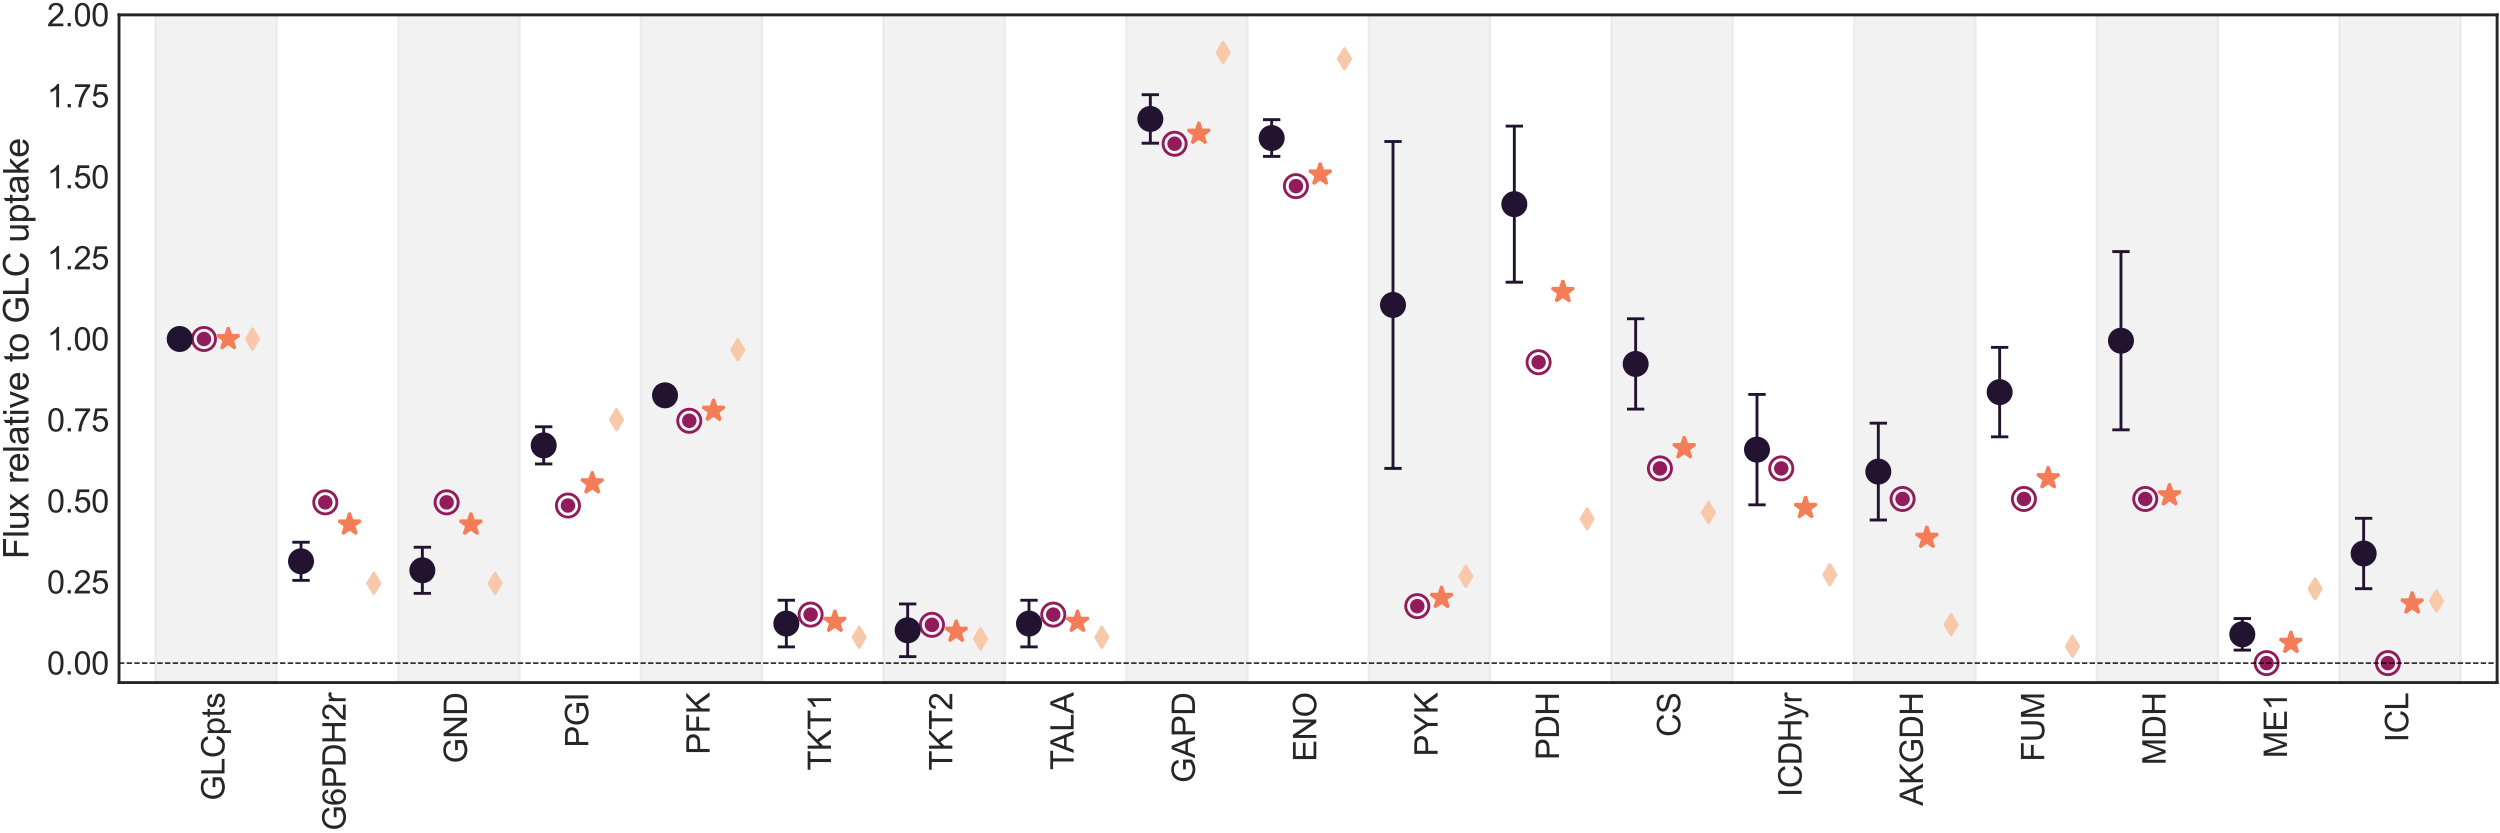 <?xml version="1.0" encoding="utf-8" standalone="no"?>
<!DOCTYPE svg PUBLIC "-//W3C//DTD SVG 1.1//EN"
  "http://www.w3.org/Graphics/SVG/1.1/DTD/svg11.dtd">
<svg xmlns:xlink="http://www.w3.org/1999/xlink" width="864pt" height="288pt" viewBox="0 0 864 288" xmlns="http://www.w3.org/2000/svg" version="1.1">
 <defs>
  <style type="text/css">*{stroke-linejoin: round; stroke-linecap: butt}</style>
 </defs>
 <g id="figure_1">
  <g id="patch_1">
   <path d="M 0 288 
L 864 288 
L 864 0 
L 0 0 
z
" style="fill: #ffffff"/>
  </g>
  <g id="axes_1">
   <g id="patch_2">
    <path d="M 41.136 235.89 
L 863 235.89 
L 863 5.14 
L 41.136 5.14 
z
" style="fill: #ffffff"/>
   </g>
   <g id="patch_3">
    <path d="M 53.716 235.89 
L 95.648 235.89 
L 95.648 5.14 
L 53.716 5.14 
z
" clip-path="url(#p44338232f9)" style="fill: #d3d3d3; opacity: 0.3; stroke: #d3d3d3; stroke-linejoin: miter"/>
   </g>
   <g id="patch_4">
    <path d="M 137.579 235.89 
L 179.511 235.89 
L 179.511 5.14 
L 137.579 5.14 
z
" clip-path="url(#p44338232f9)" style="fill: #d3d3d3; opacity: 0.3; stroke: #d3d3d3; stroke-linejoin: miter"/>
   </g>
   <g id="patch_5">
    <path d="M 221.443 235.89 
L 263.375 235.89 
L 263.375 5.14 
L 221.443 5.14 
z
" clip-path="url(#p44338232f9)" style="fill: #d3d3d3; opacity: 0.3; stroke: #d3d3d3; stroke-linejoin: miter"/>
   </g>
   <g id="patch_6">
    <path d="M 305.307 235.89 
L 347.239 235.89 
L 347.239 5.14 
L 305.307 5.14 
z
" clip-path="url(#p44338232f9)" style="fill: #d3d3d3; opacity: 0.3; stroke: #d3d3d3; stroke-linejoin: miter"/>
   </g>
   <g id="patch_7">
    <path d="M 389.17 235.89 
L 431.102 235.89 
L 431.102 5.14 
L 389.17 5.14 
z
" clip-path="url(#p44338232f9)" style="fill: #d3d3d3; opacity: 0.3; stroke: #d3d3d3; stroke-linejoin: miter"/>
   </g>
   <g id="patch_8">
    <path d="M 473.034 235.89 
L 514.966 235.89 
L 514.966 5.14 
L 473.034 5.14 
z
" clip-path="url(#p44338232f9)" style="fill: #d3d3d3; opacity: 0.3; stroke: #d3d3d3; stroke-linejoin: miter"/>
   </g>
   <g id="patch_9">
    <path d="M 556.898 235.89 
L 598.83 235.89 
L 598.83 5.14 
L 556.898 5.14 
z
" clip-path="url(#p44338232f9)" style="fill: #d3d3d3; opacity: 0.3; stroke: #d3d3d3; stroke-linejoin: miter"/>
   </g>
   <g id="patch_10">
    <path d="M 640.761 235.89 
L 682.693 235.89 
L 682.693 5.14 
L 640.761 5.14 
z
" clip-path="url(#p44338232f9)" style="fill: #d3d3d3; opacity: 0.3; stroke: #d3d3d3; stroke-linejoin: miter"/>
   </g>
   <g id="patch_11">
    <path d="M 724.625 235.89 
L 766.557 235.89 
L 766.557 5.14 
L 724.625 5.14 
z
" clip-path="url(#p44338232f9)" style="fill: #d3d3d3; opacity: 0.3; stroke: #d3d3d3; stroke-linejoin: miter"/>
   </g>
   <g id="patch_12">
    <path d="M 808.489 235.89 
L 850.42 235.89 
L 850.42 5.14 
L 808.489 5.14 
z
" clip-path="url(#p44338232f9)" style="fill: #d3d3d3; opacity: 0.3; stroke: #d3d3d3; stroke-linejoin: miter"/>
   </g>
   <g id="matplotlib.axis_1">
    <g id="xtick_1">
     <g id="text_1">
      <!-- GLCpts -->
      <g style="fill: #262626" transform="translate(77.592 276.68) rotate(-90) scale(0.11 -0.11)">
       <defs>
        <path id="ArialMT-47" d="M 2638 1797 
L 2638 2334 
L 4578 2338 
L 4578 638 
Q 4131 281 3656 101 
Q 3181 -78 2681 -78 
Q 2006 -78 1454 211 
Q 903 500 622 1047 
Q 341 1594 341 2269 
Q 341 2938 620 3517 
Q 900 4097 1425 4378 
Q 1950 4659 2634 4659 
Q 3131 4659 3532 4498 
Q 3934 4338 4162 4050 
Q 4391 3763 4509 3300 
L 3963 3150 
Q 3859 3500 3706 3700 
Q 3553 3900 3268 4020 
Q 2984 4141 2638 4141 
Q 2222 4141 1919 4014 
Q 1616 3888 1430 3681 
Q 1244 3475 1141 3228 
Q 966 2803 966 2306 
Q 966 1694 1177 1281 
Q 1388 869 1791 669 
Q 2194 469 2647 469 
Q 3041 469 3416 620 
Q 3791 772 3984 944 
L 3984 1797 
L 2638 1797 
z
" transform="scale(0.016)"/>
        <path id="ArialMT-4c" d="M 469 0 
L 469 4581 
L 1075 4581 
L 1075 541 
L 3331 541 
L 3331 0 
L 469 0 
z
" transform="scale(0.016)"/>
        <path id="ArialMT-43" d="M 3763 1606 
L 4369 1453 
Q 4178 706 3683 314 
Q 3188 -78 2472 -78 
Q 1731 -78 1267 223 
Q 803 525 561 1097 
Q 319 1669 319 2325 
Q 319 3041 592 3573 
Q 866 4106 1370 4382 
Q 1875 4659 2481 4659 
Q 3169 4659 3637 4309 
Q 4106 3959 4291 3325 
L 3694 3184 
Q 3534 3684 3231 3912 
Q 2928 4141 2469 4141 
Q 1941 4141 1586 3887 
Q 1231 3634 1087 3207 
Q 944 2781 944 2328 
Q 944 1744 1114 1308 
Q 1284 872 1643 656 
Q 2003 441 2422 441 
Q 2931 441 3284 734 
Q 3638 1028 3763 1606 
z
" transform="scale(0.016)"/>
        <path id="ArialMT-70" d="M 422 -1272 
L 422 3319 
L 934 3319 
L 934 2888 
Q 1116 3141 1344 3267 
Q 1572 3394 1897 3394 
Q 2322 3394 2647 3175 
Q 2972 2956 3137 2557 
Q 3303 2159 3303 1684 
Q 3303 1175 3120 767 
Q 2938 359 2589 142 
Q 2241 -75 1856 -75 
Q 1575 -75 1351 44 
Q 1128 163 984 344 
L 984 -1272 
L 422 -1272 
z
M 931 1641 
Q 931 1000 1190 694 
Q 1450 388 1819 388 
Q 2194 388 2461 705 
Q 2728 1022 2728 1688 
Q 2728 2322 2467 2637 
Q 2206 2953 1844 2953 
Q 1484 2953 1207 2617 
Q 931 2281 931 1641 
z
" transform="scale(0.016)"/>
        <path id="ArialMT-74" d="M 1650 503 
L 1731 6 
Q 1494 -44 1306 -44 
Q 1000 -44 831 53 
Q 663 150 594 308 
Q 525 466 525 972 
L 525 2881 
L 113 2881 
L 113 3319 
L 525 3319 
L 525 4141 
L 1084 4478 
L 1084 3319 
L 1650 3319 
L 1650 2881 
L 1084 2881 
L 1084 941 
Q 1084 700 1114 631 
Q 1144 563 1211 522 
Q 1278 481 1403 481 
Q 1497 481 1650 503 
z
" transform="scale(0.016)"/>
        <path id="ArialMT-73" d="M 197 991 
L 753 1078 
Q 800 744 1014 566 
Q 1228 388 1613 388 
Q 2000 388 2187 545 
Q 2375 703 2375 916 
Q 2375 1106 2209 1216 
Q 2094 1291 1634 1406 
Q 1016 1563 777 1677 
Q 538 1791 414 1992 
Q 291 2194 291 2438 
Q 291 2659 392 2848 
Q 494 3038 669 3163 
Q 800 3259 1026 3326 
Q 1253 3394 1513 3394 
Q 1903 3394 2198 3281 
Q 2494 3169 2634 2976 
Q 2775 2784 2828 2463 
L 2278 2388 
Q 2241 2644 2061 2787 
Q 1881 2931 1553 2931 
Q 1166 2931 1000 2803 
Q 834 2675 834 2503 
Q 834 2394 903 2306 
Q 972 2216 1119 2156 
Q 1203 2125 1616 2013 
Q 2213 1853 2448 1751 
Q 2684 1650 2818 1456 
Q 2953 1263 2953 975 
Q 2953 694 2789 445 
Q 2625 197 2315 61 
Q 2006 -75 1616 -75 
Q 969 -75 630 194 
Q 291 463 197 991 
z
" transform="scale(0.016)"/>
       </defs>
       <use xlink:href="#ArialMT-47"/>
       <use xlink:href="#ArialMT-4c" transform="translate(77.783 0)"/>
       <use xlink:href="#ArialMT-43" transform="translate(133.398 0)"/>
       <use xlink:href="#ArialMT-70" transform="translate(205.615 0)"/>
       <use xlink:href="#ArialMT-74" transform="translate(261.23 0)"/>
       <use xlink:href="#ArialMT-73" transform="translate(289.014 0)"/>
      </g>
     </g>
    </g>
    <g id="xtick_2">
     <g id="text_2">
      <!-- G6PDH2r -->
      <g style="fill: #262626" transform="translate(119.457 287.068) rotate(-90) scale(0.11 -0.11)">
       <defs>
        <path id="ArialMT-36" d="M 3184 3459 
L 2625 3416 
Q 2550 3747 2413 3897 
Q 2184 4138 1850 4138 
Q 1581 4138 1378 3988 
Q 1113 3794 959 3422 
Q 806 3050 800 2363 
Q 1003 2672 1297 2822 
Q 1591 2972 1913 2972 
Q 2475 2972 2870 2558 
Q 3266 2144 3266 1488 
Q 3266 1056 3080 686 
Q 2894 316 2569 119 
Q 2244 -78 1831 -78 
Q 1128 -78 684 439 
Q 241 956 241 2144 
Q 241 3472 731 4075 
Q 1159 4600 1884 4600 
Q 2425 4600 2770 4297 
Q 3116 3994 3184 3459 
z
M 888 1484 
Q 888 1194 1011 928 
Q 1134 663 1356 523 
Q 1578 384 1822 384 
Q 2178 384 2434 671 
Q 2691 959 2691 1453 
Q 2691 1928 2437 2201 
Q 2184 2475 1800 2475 
Q 1419 2475 1153 2201 
Q 888 1928 888 1484 
z
" transform="scale(0.016)"/>
        <path id="ArialMT-50" d="M 494 0 
L 494 4581 
L 2222 4581 
Q 2678 4581 2919 4538 
Q 3256 4481 3484 4323 
Q 3713 4166 3852 3881 
Q 3991 3597 3991 3256 
Q 3991 2672 3619 2267 
Q 3247 1863 2275 1863 
L 1100 1863 
L 1100 0 
L 494 0 
z
M 1100 2403 
L 2284 2403 
Q 2872 2403 3119 2622 
Q 3366 2841 3366 3238 
Q 3366 3525 3220 3729 
Q 3075 3934 2838 4000 
Q 2684 4041 2272 4041 
L 1100 4041 
L 1100 2403 
z
" transform="scale(0.016)"/>
        <path id="ArialMT-44" d="M 494 0 
L 494 4581 
L 2072 4581 
Q 2606 4581 2888 4516 
Q 3281 4425 3559 4188 
Q 3922 3881 4101 3404 
Q 4281 2928 4281 2316 
Q 4281 1794 4159 1391 
Q 4038 988 3847 723 
Q 3656 459 3429 307 
Q 3203 156 2883 78 
Q 2563 0 2147 0 
L 494 0 
z
M 1100 541 
L 2078 541 
Q 2531 541 2789 625 
Q 3047 709 3200 863 
Q 3416 1078 3536 1442 
Q 3656 1806 3656 2325 
Q 3656 3044 3420 3430 
Q 3184 3816 2847 3947 
Q 2603 4041 2063 4041 
L 1100 4041 
L 1100 541 
z
" transform="scale(0.016)"/>
        <path id="ArialMT-48" d="M 513 0 
L 513 4581 
L 1119 4581 
L 1119 2700 
L 3500 2700 
L 3500 4581 
L 4106 4581 
L 4106 0 
L 3500 0 
L 3500 2159 
L 1119 2159 
L 1119 0 
L 513 0 
z
" transform="scale(0.016)"/>
        <path id="ArialMT-32" d="M 3222 541 
L 3222 0 
L 194 0 
Q 188 203 259 391 
Q 375 700 629 1000 
Q 884 1300 1366 1694 
Q 2113 2306 2375 2664 
Q 2638 3022 2638 3341 
Q 2638 3675 2398 3904 
Q 2159 4134 1775 4134 
Q 1369 4134 1125 3890 
Q 881 3647 878 3216 
L 300 3275 
Q 359 3922 746 4261 
Q 1134 4600 1788 4600 
Q 2447 4600 2831 4234 
Q 3216 3869 3216 3328 
Q 3216 3053 3103 2787 
Q 2991 2522 2730 2228 
Q 2469 1934 1863 1422 
Q 1356 997 1212 845 
Q 1069 694 975 541 
L 3222 541 
z
" transform="scale(0.016)"/>
        <path id="ArialMT-72" d="M 416 0 
L 416 3319 
L 922 3319 
L 922 2816 
Q 1116 3169 1280 3281 
Q 1444 3394 1641 3394 
Q 1925 3394 2219 3213 
L 2025 2691 
Q 1819 2813 1613 2813 
Q 1428 2813 1281 2702 
Q 1134 2591 1072 2394 
Q 978 2094 978 1738 
L 978 0 
L 416 0 
z
" transform="scale(0.016)"/>
       </defs>
       <use xlink:href="#ArialMT-47"/>
       <use xlink:href="#ArialMT-36" transform="translate(77.783 0)"/>
       <use xlink:href="#ArialMT-50" transform="translate(133.398 0)"/>
       <use xlink:href="#ArialMT-44" transform="translate(200.098 0)"/>
       <use xlink:href="#ArialMT-48" transform="translate(272.314 0)"/>
       <use xlink:href="#ArialMT-32" transform="translate(344.531 0)"/>
       <use xlink:href="#ArialMT-72" transform="translate(400.146 0)"/>
      </g>
     </g>
    </g>
    <g id="xtick_3">
     <g id="text_3">
      <!-- GND -->
      <g style="fill: #262626" transform="translate(161.389 263.834) rotate(-90) scale(0.11 -0.11)">
       <defs>
        <path id="ArialMT-4e" d="M 488 0 
L 488 4581 
L 1109 4581 
L 3516 984 
L 3516 4581 
L 4097 4581 
L 4097 0 
L 3475 0 
L 1069 3600 
L 1069 0 
L 488 0 
z
" transform="scale(0.016)"/>
       </defs>
       <use xlink:href="#ArialMT-47"/>
       <use xlink:href="#ArialMT-4e" transform="translate(77.783 0)"/>
       <use xlink:href="#ArialMT-44" transform="translate(150 0)"/>
      </g>
     </g>
    </g>
    <g id="xtick_4">
     <g id="text_4">
      <!-- PGI -->
      <g style="fill: #262626" transform="translate(203.321 258.339) rotate(-90) scale(0.11 -0.11)">
       <defs>
        <path id="ArialMT-49" d="M 597 0 
L 597 4581 
L 1203 4581 
L 1203 0 
L 597 0 
z
" transform="scale(0.016)"/>
       </defs>
       <use xlink:href="#ArialMT-50"/>
       <use xlink:href="#ArialMT-47" transform="translate(66.699 0)"/>
       <use xlink:href="#ArialMT-49" transform="translate(144.482 0)"/>
      </g>
     </g>
    </g>
    <g id="xtick_5">
     <g id="text_5">
      <!-- PFK -->
      <g style="fill: #262626" transform="translate(245.253 260.783) rotate(-90) scale(0.11 -0.11)">
       <defs>
        <path id="ArialMT-46" d="M 525 0 
L 525 4581 
L 3616 4581 
L 3616 4041 
L 1131 4041 
L 1131 2622 
L 3281 2622 
L 3281 2081 
L 1131 2081 
L 1131 0 
L 525 0 
z
" transform="scale(0.016)"/>
        <path id="ArialMT-4b" d="M 469 0 
L 469 4581 
L 1075 4581 
L 1075 2309 
L 3350 4581 
L 4172 4581 
L 2250 2725 
L 4256 0 
L 3456 0 
L 1825 2319 
L 1075 1588 
L 1075 0 
L 469 0 
z
" transform="scale(0.016)"/>
       </defs>
       <use xlink:href="#ArialMT-50"/>
       <use xlink:href="#ArialMT-46" transform="translate(66.699 0)"/>
       <use xlink:href="#ArialMT-4b" transform="translate(127.783 0)"/>
      </g>
     </g>
    </g>
    <g id="xtick_6">
     <g id="text_6">
      <!-- TKT1 -->
      <g style="fill: #262626" transform="translate(287.185 266.282) rotate(-90) scale(0.11 -0.11)">
       <defs>
        <path id="ArialMT-54" d="M 1659 0 
L 1659 4041 
L 150 4041 
L 150 4581 
L 3781 4581 
L 3781 4041 
L 2266 4041 
L 2266 0 
L 1659 0 
z
" transform="scale(0.016)"/>
        <path id="ArialMT-31" d="M 2384 0 
L 1822 0 
L 1822 3584 
Q 1619 3391 1289 3197 
Q 959 3003 697 2906 
L 697 3450 
Q 1169 3672 1522 3987 
Q 1875 4303 2022 4600 
L 2384 4600 
L 2384 0 
z
" transform="scale(0.016)"/>
       </defs>
       <use xlink:href="#ArialMT-54"/>
       <use xlink:href="#ArialMT-4b" transform="translate(61.084 0)"/>
       <use xlink:href="#ArialMT-54" transform="translate(127.783 0)"/>
       <use xlink:href="#ArialMT-31" transform="translate(188.867 0)"/>
      </g>
     </g>
    </g>
    <g id="xtick_7">
     <g id="text_7">
      <!-- TKT2 -->
      <g style="fill: #262626" transform="translate(329.116 266.282) rotate(-90) scale(0.11 -0.11)">
       <use xlink:href="#ArialMT-54"/>
       <use xlink:href="#ArialMT-4b" transform="translate(61.084 0)"/>
       <use xlink:href="#ArialMT-54" transform="translate(127.783 0)"/>
       <use xlink:href="#ArialMT-32" transform="translate(188.867 0)"/>
      </g>
     </g>
    </g>
    <g id="xtick_8">
     <g id="text_8">
      <!-- TALA -->
      <g style="fill: #262626" transform="translate(371.048 266.089) rotate(-90) scale(0.11 -0.11)">
       <defs>
        <path id="ArialMT-41" d="M -9 0 
L 1750 4581 
L 2403 4581 
L 4278 0 
L 3588 0 
L 3053 1388 
L 1138 1388 
L 634 0 
L -9 0 
z
M 1313 1881 
L 2866 1881 
L 2388 3150 
Q 2169 3728 2063 4100 
Q 1975 3659 1816 3225 
L 1313 1881 
z
" transform="scale(0.016)"/>
       </defs>
       <use xlink:href="#ArialMT-54"/>
       <use xlink:href="#ArialMT-41" transform="translate(53.709 0)"/>
       <use xlink:href="#ArialMT-4c" transform="translate(120.408 0)"/>
       <use xlink:href="#ArialMT-41" transform="translate(176.023 0)"/>
      </g>
     </g>
    </g>
    <g id="xtick_9">
     <g id="text_9">
      <!-- GAPD -->
      <g style="fill: #262626" transform="translate(412.98 270.565) rotate(-90) scale(0.11 -0.11)">
       <use xlink:href="#ArialMT-47"/>
       <use xlink:href="#ArialMT-41" transform="translate(77.783 0)"/>
       <use xlink:href="#ArialMT-50" transform="translate(144.482 0)"/>
       <use xlink:href="#ArialMT-44" transform="translate(211.182 0)"/>
      </g>
     </g>
    </g>
    <g id="xtick_10">
     <g id="text_10">
      <!-- ENO -->
      <g style="fill: #262626" transform="translate(454.912 263.227) rotate(-90) scale(0.11 -0.11)">
       <defs>
        <path id="ArialMT-45" d="M 506 0 
L 506 4581 
L 3819 4581 
L 3819 4041 
L 1113 4041 
L 1113 2638 
L 3647 2638 
L 3647 2100 
L 1113 2100 
L 1113 541 
L 3925 541 
L 3925 0 
L 506 0 
z
" transform="scale(0.016)"/>
        <path id="ArialMT-4f" d="M 309 2231 
Q 309 3372 921 4017 
Q 1534 4663 2503 4663 
Q 3138 4663 3647 4359 
Q 4156 4056 4423 3514 
Q 4691 2972 4691 2284 
Q 4691 1588 4409 1038 
Q 4128 488 3612 205 
Q 3097 -78 2500 -78 
Q 1853 -78 1343 234 
Q 834 547 571 1087 
Q 309 1628 309 2231 
z
M 934 2222 
Q 934 1394 1379 917 
Q 1825 441 2497 441 
Q 3181 441 3623 922 
Q 4066 1403 4066 2288 
Q 4066 2847 3877 3264 
Q 3688 3681 3323 3911 
Q 2959 4141 2506 4141 
Q 1863 4141 1398 3698 
Q 934 3256 934 2222 
z
" transform="scale(0.016)"/>
       </defs>
       <use xlink:href="#ArialMT-45"/>
       <use xlink:href="#ArialMT-4e" transform="translate(66.699 0)"/>
       <use xlink:href="#ArialMT-4f" transform="translate(138.916 0)"/>
      </g>
     </g>
    </g>
    <g id="xtick_11">
     <g id="text_11">
      <!-- PYK -->
      <g style="fill: #262626" transform="translate(496.844 261.402) rotate(-90) scale(0.11 -0.11)">
       <defs>
        <path id="ArialMT-59" d="M 1784 0 
L 1784 1941 
L 19 4581 
L 756 4581 
L 1659 3200 
Q 1909 2813 2125 2425 
Q 2331 2784 2625 3234 
L 3513 4581 
L 4219 4581 
L 2391 1941 
L 2391 0 
L 1784 0 
z
" transform="scale(0.016)"/>
       </defs>
       <use xlink:href="#ArialMT-50"/>
       <use xlink:href="#ArialMT-59" transform="translate(66.699 0)"/>
       <use xlink:href="#ArialMT-4b" transform="translate(133.398 0)"/>
      </g>
     </g>
    </g>
    <g id="xtick_12">
     <g id="text_12">
      <!-- PDH -->
      <g style="fill: #262626" transform="translate(538.775 262.615) rotate(-90) scale(0.11 -0.11)">
       <use xlink:href="#ArialMT-50"/>
       <use xlink:href="#ArialMT-44" transform="translate(66.699 0)"/>
       <use xlink:href="#ArialMT-48" transform="translate(138.916 0)"/>
      </g>
     </g>
    </g>
    <g id="xtick_13">
     <g id="text_13">
      <!-- CS -->
      <g style="fill: #262626" transform="translate(580.707 254.671) rotate(-90) scale(0.11 -0.11)">
       <defs>
        <path id="ArialMT-53" d="M 288 1472 
L 859 1522 
Q 900 1178 1048 958 
Q 1197 738 1509 602 
Q 1822 466 2213 466 
Q 2559 466 2825 569 
Q 3091 672 3220 851 
Q 3350 1031 3350 1244 
Q 3350 1459 3225 1620 
Q 3100 1781 2813 1891 
Q 2628 1963 1997 2114 
Q 1366 2266 1113 2400 
Q 784 2572 623 2826 
Q 463 3081 463 3397 
Q 463 3744 659 4045 
Q 856 4347 1234 4503 
Q 1613 4659 2075 4659 
Q 2584 4659 2973 4495 
Q 3363 4331 3572 4012 
Q 3781 3694 3797 3291 
L 3216 3247 
Q 3169 3681 2898 3903 
Q 2628 4125 2100 4125 
Q 1550 4125 1298 3923 
Q 1047 3722 1047 3438 
Q 1047 3191 1225 3031 
Q 1400 2872 2139 2705 
Q 2878 2538 3153 2413 
Q 3553 2228 3743 1945 
Q 3934 1663 3934 1294 
Q 3934 928 3725 604 
Q 3516 281 3123 101 
Q 2731 -78 2241 -78 
Q 1619 -78 1198 103 
Q 778 284 539 648 
Q 300 1013 288 1472 
z
" transform="scale(0.016)"/>
       </defs>
       <use xlink:href="#ArialMT-43"/>
       <use xlink:href="#ArialMT-53" transform="translate(72.217 0)"/>
      </g>
     </g>
    </g>
    <g id="xtick_14">
     <g id="text_14">
      <!-- ICDHyr -->
      <g style="fill: #262626" transform="translate(622.642 275.441) rotate(-90) scale(0.11 -0.11)">
       <defs>
        <path id="ArialMT-79" d="M 397 -1278 
L 334 -750 
Q 519 -800 656 -800 
Q 844 -800 956 -737 
Q 1069 -675 1141 -563 
Q 1194 -478 1313 -144 
Q 1328 -97 1363 -6 
L 103 3319 
L 709 3319 
L 1400 1397 
Q 1534 1031 1641 628 
Q 1738 1016 1872 1384 
L 2581 3319 
L 3144 3319 
L 1881 -56 
Q 1678 -603 1566 -809 
Q 1416 -1088 1222 -1217 
Q 1028 -1347 759 -1347 
Q 597 -1347 397 -1278 
z
" transform="scale(0.016)"/>
       </defs>
       <use xlink:href="#ArialMT-49"/>
       <use xlink:href="#ArialMT-43" transform="translate(27.783 0)"/>
       <use xlink:href="#ArialMT-44" transform="translate(100 0)"/>
       <use xlink:href="#ArialMT-48" transform="translate(172.217 0)"/>
       <use xlink:href="#ArialMT-79" transform="translate(244.434 0)"/>
       <use xlink:href="#ArialMT-72" transform="translate(294.434 0)"/>
      </g>
     </g>
    </g>
    <g id="xtick_15">
     <g id="text_15">
      <!-- AKGDH -->
      <g style="fill: #262626" transform="translate(664.571 278.509) rotate(-90) scale(0.11 -0.11)">
       <use xlink:href="#ArialMT-41"/>
       <use xlink:href="#ArialMT-4b" transform="translate(66.699 0)"/>
       <use xlink:href="#ArialMT-47" transform="translate(133.398 0)"/>
       <use xlink:href="#ArialMT-44" transform="translate(211.182 0)"/>
       <use xlink:href="#ArialMT-48" transform="translate(283.398 0)"/>
      </g>
     </g>
    </g>
    <g id="xtick_16">
     <g id="text_16">
      <!-- FUM -->
      <g style="fill: #262626" transform="translate(706.503 263.215) rotate(-90) scale(0.11 -0.11)">
       <defs>
        <path id="ArialMT-55" d="M 3500 4581 
L 4106 4581 
L 4106 1934 
Q 4106 1244 3950 837 
Q 3794 431 3386 176 
Q 2978 -78 2316 -78 
Q 1672 -78 1262 144 
Q 853 366 678 786 
Q 503 1206 503 1934 
L 503 4581 
L 1109 4581 
L 1109 1938 
Q 1109 1341 1220 1058 
Q 1331 775 1601 622 
Q 1872 469 2263 469 
Q 2931 469 3215 772 
Q 3500 1075 3500 1938 
L 3500 4581 
z
" transform="scale(0.016)"/>
        <path id="ArialMT-4d" d="M 475 0 
L 475 4581 
L 1388 4581 
L 2472 1338 
Q 2622 884 2691 659 
Q 2769 909 2934 1394 
L 4031 4581 
L 4847 4581 
L 4847 0 
L 4263 0 
L 4263 3834 
L 2931 0 
L 2384 0 
L 1059 3900 
L 1059 0 
L 475 0 
z
" transform="scale(0.016)"/>
       </defs>
       <use xlink:href="#ArialMT-46"/>
       <use xlink:href="#ArialMT-55" transform="translate(61.084 0)"/>
       <use xlink:href="#ArialMT-4d" transform="translate(133.301 0)"/>
      </g>
     </g>
    </g>
    <g id="xtick_17">
     <g id="text_17">
      <!-- MDH -->
      <g style="fill: #262626" transform="translate(748.435 264.441) rotate(-90) scale(0.11 -0.11)">
       <use xlink:href="#ArialMT-4d"/>
       <use xlink:href="#ArialMT-44" transform="translate(83.301 0)"/>
       <use xlink:href="#ArialMT-48" transform="translate(155.518 0)"/>
      </g>
     </g>
    </g>
    <g id="xtick_18">
     <g id="text_18">
      <!-- ME1 -->
      <g style="fill: #262626" transform="translate(790.366 262.007) rotate(-90) scale(0.11 -0.11)">
       <use xlink:href="#ArialMT-4d"/>
       <use xlink:href="#ArialMT-45" transform="translate(83.301 0)"/>
       <use xlink:href="#ArialMT-31" transform="translate(150 0)"/>
      </g>
     </g>
    </g>
    <g id="xtick_19">
     <g id="text_19">
      <!-- ICL -->
      <g style="fill: #262626" transform="translate(832.298 256.507) rotate(-90) scale(0.11 -0.11)">
       <use xlink:href="#ArialMT-49"/>
       <use xlink:href="#ArialMT-43" transform="translate(27.783 0)"/>
       <use xlink:href="#ArialMT-4c" transform="translate(100 0)"/>
      </g>
     </g>
    </g>
   </g>
   <g id="matplotlib.axis_2">
    <g id="ytick_1">
     <g id="text_20">
      <!-- 0.00 -->
      <g style="fill: #262626" transform="translate(16.229 233.106) scale(0.11 -0.11)">
       <defs>
        <path id="ArialMT-30" d="M 266 2259 
Q 266 3072 433 3567 
Q 600 4063 929 4331 
Q 1259 4600 1759 4600 
Q 2128 4600 2406 4451 
Q 2684 4303 2865 4023 
Q 3047 3744 3150 3342 
Q 3253 2941 3253 2259 
Q 3253 1453 3087 958 
Q 2922 463 2592 192 
Q 2263 -78 1759 -78 
Q 1097 -78 719 397 
Q 266 969 266 2259 
z
M 844 2259 
Q 844 1131 1108 757 
Q 1372 384 1759 384 
Q 2147 384 2411 759 
Q 2675 1134 2675 2259 
Q 2675 3391 2411 3762 
Q 2147 4134 1753 4134 
Q 1366 4134 1134 3806 
Q 844 3388 844 2259 
z
" transform="scale(0.016)"/>
        <path id="ArialMT-2e" d="M 581 0 
L 581 641 
L 1222 641 
L 1222 0 
L 581 0 
z
" transform="scale(0.016)"/>
       </defs>
       <use xlink:href="#ArialMT-30"/>
       <use xlink:href="#ArialMT-2e" transform="translate(55.615 0)"/>
       <use xlink:href="#ArialMT-30" transform="translate(83.398 0)"/>
       <use xlink:href="#ArialMT-30" transform="translate(139.014 0)"/>
      </g>
     </g>
    </g>
    <g id="ytick_2">
     <g id="text_21">
      <!-- 0.25 -->
      <g style="fill: #262626" transform="translate(16.229 205.102) scale(0.11 -0.11)">
       <defs>
        <path id="ArialMT-35" d="M 266 1200 
L 856 1250 
Q 922 819 1161 601 
Q 1400 384 1738 384 
Q 2144 384 2425 690 
Q 2706 997 2706 1503 
Q 2706 1984 2436 2262 
Q 2166 2541 1728 2541 
Q 1456 2541 1237 2417 
Q 1019 2294 894 2097 
L 366 2166 
L 809 4519 
L 3088 4519 
L 3088 3981 
L 1259 3981 
L 1013 2750 
Q 1425 3038 1878 3038 
Q 2478 3038 2890 2622 
Q 3303 2206 3303 1553 
Q 3303 931 2941 478 
Q 2500 -78 1738 -78 
Q 1113 -78 717 272 
Q 322 622 266 1200 
z
" transform="scale(0.016)"/>
       </defs>
       <use xlink:href="#ArialMT-30"/>
       <use xlink:href="#ArialMT-2e" transform="translate(55.615 0)"/>
       <use xlink:href="#ArialMT-32" transform="translate(83.398 0)"/>
       <use xlink:href="#ArialMT-35" transform="translate(139.014 0)"/>
      </g>
     </g>
    </g>
    <g id="ytick_3">
     <g id="text_22">
      <!-- 0.50 -->
      <g style="fill: #262626" transform="translate(16.229 177.099) scale(0.11 -0.11)">
       <use xlink:href="#ArialMT-30"/>
       <use xlink:href="#ArialMT-2e" transform="translate(55.615 0)"/>
       <use xlink:href="#ArialMT-35" transform="translate(83.398 0)"/>
       <use xlink:href="#ArialMT-30" transform="translate(139.014 0)"/>
      </g>
     </g>
    </g>
    <g id="ytick_4">
     <g id="text_23">
      <!-- 0.75 -->
      <g style="fill: #262626" transform="translate(16.229 149.095) scale(0.11 -0.11)">
       <defs>
        <path id="ArialMT-37" d="M 303 3981 
L 303 4522 
L 3269 4522 
L 3269 4084 
Q 2831 3619 2401 2847 
Q 1972 2075 1738 1259 
Q 1569 684 1522 0 
L 944 0 
Q 953 541 1156 1306 
Q 1359 2072 1739 2783 
Q 2119 3494 2547 3981 
L 303 3981 
z
" transform="scale(0.016)"/>
       </defs>
       <use xlink:href="#ArialMT-30"/>
       <use xlink:href="#ArialMT-2e" transform="translate(55.615 0)"/>
       <use xlink:href="#ArialMT-37" transform="translate(83.398 0)"/>
       <use xlink:href="#ArialMT-35" transform="translate(139.014 0)"/>
      </g>
     </g>
    </g>
    <g id="ytick_5">
     <g id="text_24">
      <!-- 1.00 -->
      <g style="fill: #262626" transform="translate(16.229 121.091) scale(0.11 -0.11)">
       <use xlink:href="#ArialMT-31"/>
       <use xlink:href="#ArialMT-2e" transform="translate(55.615 0)"/>
       <use xlink:href="#ArialMT-30" transform="translate(83.398 0)"/>
       <use xlink:href="#ArialMT-30" transform="translate(139.014 0)"/>
      </g>
     </g>
    </g>
    <g id="ytick_6">
     <g id="text_25">
      <!-- 1.25 -->
      <g style="fill: #262626" transform="translate(16.229 93.088) scale(0.11 -0.11)">
       <use xlink:href="#ArialMT-31"/>
       <use xlink:href="#ArialMT-2e" transform="translate(55.615 0)"/>
       <use xlink:href="#ArialMT-32" transform="translate(83.398 0)"/>
       <use xlink:href="#ArialMT-35" transform="translate(139.014 0)"/>
      </g>
     </g>
    </g>
    <g id="ytick_7">
     <g id="text_26">
      <!-- 1.50 -->
      <g style="fill: #262626" transform="translate(16.229 65.084) scale(0.11 -0.11)">
       <use xlink:href="#ArialMT-31"/>
       <use xlink:href="#ArialMT-2e" transform="translate(55.615 0)"/>
       <use xlink:href="#ArialMT-35" transform="translate(83.398 0)"/>
       <use xlink:href="#ArialMT-30" transform="translate(139.014 0)"/>
      </g>
     </g>
    </g>
    <g id="ytick_8">
     <g id="text_27">
      <!-- 1.75 -->
      <g style="fill: #262626" transform="translate(16.229 37.08) scale(0.11 -0.11)">
       <use xlink:href="#ArialMT-31"/>
       <use xlink:href="#ArialMT-2e" transform="translate(55.615 0)"/>
       <use xlink:href="#ArialMT-37" transform="translate(83.398 0)"/>
       <use xlink:href="#ArialMT-35" transform="translate(139.014 0)"/>
      </g>
     </g>
    </g>
    <g id="ytick_9">
     <g id="text_28">
      <!-- 2.00 -->
      <g style="fill: #262626" transform="translate(16.229 9.077) scale(0.11 -0.11)">
       <use xlink:href="#ArialMT-32"/>
       <use xlink:href="#ArialMT-2e" transform="translate(55.615 0)"/>
       <use xlink:href="#ArialMT-30" transform="translate(83.398 0)"/>
       <use xlink:href="#ArialMT-30" transform="translate(139.014 0)"/>
      </g>
     </g>
    </g>
    <g id="text_29">
     <!-- Flux relative to GLC uptake -->
     <g style="fill: #262626" transform="translate(9.844 193.211) rotate(-90) scale(0.12 -0.12)">
      <defs>
       <path id="ArialMT-6c" d="M 409 0 
L 409 4581 
L 972 4581 
L 972 0 
L 409 0 
z
" transform="scale(0.016)"/>
       <path id="ArialMT-75" d="M 2597 0 
L 2597 488 
Q 2209 -75 1544 -75 
Q 1250 -75 995 37 
Q 741 150 617 320 
Q 494 491 444 738 
Q 409 903 409 1263 
L 409 3319 
L 972 3319 
L 972 1478 
Q 972 1038 1006 884 
Q 1059 663 1231 536 
Q 1403 409 1656 409 
Q 1909 409 2131 539 
Q 2353 669 2445 892 
Q 2538 1116 2538 1541 
L 2538 3319 
L 3100 3319 
L 3100 0 
L 2597 0 
z
" transform="scale(0.016)"/>
       <path id="ArialMT-78" d="M 47 0 
L 1259 1725 
L 138 3319 
L 841 3319 
L 1350 2541 
Q 1494 2319 1581 2169 
Q 1719 2375 1834 2534 
L 2394 3319 
L 3066 3319 
L 1919 1756 
L 3153 0 
L 2463 0 
L 1781 1031 
L 1600 1309 
L 728 0 
L 47 0 
z
" transform="scale(0.016)"/>
       <path id="ArialMT-20" transform="scale(0.016)"/>
       <path id="ArialMT-65" d="M 2694 1069 
L 3275 997 
Q 3138 488 2766 206 
Q 2394 -75 1816 -75 
Q 1088 -75 661 373 
Q 234 822 234 1631 
Q 234 2469 665 2931 
Q 1097 3394 1784 3394 
Q 2450 3394 2872 2941 
Q 3294 2488 3294 1666 
Q 3294 1616 3291 1516 
L 816 1516 
Q 847 969 1125 678 
Q 1403 388 1819 388 
Q 2128 388 2347 550 
Q 2566 713 2694 1069 
z
M 847 1978 
L 2700 1978 
Q 2663 2397 2488 2606 
Q 2219 2931 1791 2931 
Q 1403 2931 1139 2672 
Q 875 2413 847 1978 
z
" transform="scale(0.016)"/>
       <path id="ArialMT-61" d="M 2588 409 
Q 2275 144 1986 34 
Q 1697 -75 1366 -75 
Q 819 -75 525 192 
Q 231 459 231 875 
Q 231 1119 342 1320 
Q 453 1522 633 1644 
Q 813 1766 1038 1828 
Q 1203 1872 1538 1913 
Q 2219 1994 2541 2106 
Q 2544 2222 2544 2253 
Q 2544 2597 2384 2738 
Q 2169 2928 1744 2928 
Q 1347 2928 1158 2789 
Q 969 2650 878 2297 
L 328 2372 
Q 403 2725 575 2942 
Q 747 3159 1072 3276 
Q 1397 3394 1825 3394 
Q 2250 3394 2515 3294 
Q 2781 3194 2906 3042 
Q 3031 2891 3081 2659 
Q 3109 2516 3109 2141 
L 3109 1391 
Q 3109 606 3145 398 
Q 3181 191 3288 0 
L 2700 0 
Q 2613 175 2588 409 
z
M 2541 1666 
Q 2234 1541 1622 1453 
Q 1275 1403 1131 1340 
Q 988 1278 909 1158 
Q 831 1038 831 891 
Q 831 666 1001 516 
Q 1172 366 1500 366 
Q 1825 366 2078 508 
Q 2331 650 2450 897 
Q 2541 1088 2541 1459 
L 2541 1666 
z
" transform="scale(0.016)"/>
       <path id="ArialMT-69" d="M 425 3934 
L 425 4581 
L 988 4581 
L 988 3934 
L 425 3934 
z
M 425 0 
L 425 3319 
L 988 3319 
L 988 0 
L 425 0 
z
" transform="scale(0.016)"/>
       <path id="ArialMT-76" d="M 1344 0 
L 81 3319 
L 675 3319 
L 1388 1331 
Q 1503 1009 1600 663 
Q 1675 925 1809 1294 
L 2547 3319 
L 3125 3319 
L 1869 0 
L 1344 0 
z
" transform="scale(0.016)"/>
       <path id="ArialMT-6f" d="M 213 1659 
Q 213 2581 725 3025 
Q 1153 3394 1769 3394 
Q 2453 3394 2887 2945 
Q 3322 2497 3322 1706 
Q 3322 1066 3130 698 
Q 2938 331 2570 128 
Q 2203 -75 1769 -75 
Q 1072 -75 642 372 
Q 213 819 213 1659 
z
M 791 1659 
Q 791 1022 1069 705 
Q 1347 388 1769 388 
Q 2188 388 2466 706 
Q 2744 1025 2744 1678 
Q 2744 2294 2464 2611 
Q 2184 2928 1769 2928 
Q 1347 2928 1069 2612 
Q 791 2297 791 1659 
z
" transform="scale(0.016)"/>
       <path id="ArialMT-6b" d="M 425 0 
L 425 4581 
L 988 4581 
L 988 1969 
L 2319 3319 
L 3047 3319 
L 1778 2088 
L 3175 0 
L 2481 0 
L 1384 1697 
L 988 1316 
L 988 0 
L 425 0 
z
" transform="scale(0.016)"/>
      </defs>
      <use xlink:href="#ArialMT-46"/>
      <use xlink:href="#ArialMT-6c" transform="translate(61.084 0)"/>
      <use xlink:href="#ArialMT-75" transform="translate(83.301 0)"/>
      <use xlink:href="#ArialMT-78" transform="translate(138.916 0)"/>
      <use xlink:href="#ArialMT-20" transform="translate(188.916 0)"/>
      <use xlink:href="#ArialMT-72" transform="translate(216.699 0)"/>
      <use xlink:href="#ArialMT-65" transform="translate(250 0)"/>
      <use xlink:href="#ArialMT-6c" transform="translate(305.615 0)"/>
      <use xlink:href="#ArialMT-61" transform="translate(327.832 0)"/>
      <use xlink:href="#ArialMT-74" transform="translate(383.447 0)"/>
      <use xlink:href="#ArialMT-69" transform="translate(411.23 0)"/>
      <use xlink:href="#ArialMT-76" transform="translate(433.447 0)"/>
      <use xlink:href="#ArialMT-65" transform="translate(483.447 0)"/>
      <use xlink:href="#ArialMT-20" transform="translate(539.062 0)"/>
      <use xlink:href="#ArialMT-74" transform="translate(566.846 0)"/>
      <use xlink:href="#ArialMT-6f" transform="translate(594.629 0)"/>
      <use xlink:href="#ArialMT-20" transform="translate(650.244 0)"/>
      <use xlink:href="#ArialMT-47" transform="translate(678.027 0)"/>
      <use xlink:href="#ArialMT-4c" transform="translate(755.811 0)"/>
      <use xlink:href="#ArialMT-43" transform="translate(811.426 0)"/>
      <use xlink:href="#ArialMT-20" transform="translate(883.643 0)"/>
      <use xlink:href="#ArialMT-75" transform="translate(911.426 0)"/>
      <use xlink:href="#ArialMT-70" transform="translate(967.041 0)"/>
      <use xlink:href="#ArialMT-74" transform="translate(1022.656 0)"/>
      <use xlink:href="#ArialMT-61" transform="translate(1050.439 0)"/>
      <use xlink:href="#ArialMT-6b" transform="translate(1106.055 0)"/>
      <use xlink:href="#ArialMT-65" transform="translate(1156.055 0)"/>
     </g>
    </g>
   </g>
   <g id="LineCollection_1">
    <path d="M 62.102 117.155 
L 62.102 117.155 
" clip-path="url(#p44338232f9)" style="fill: none; stroke: #221331"/>
    <path d="M 104.034 200.576 
L 104.034 187.394 
" clip-path="url(#p44338232f9)" style="fill: none; stroke: #221331"/>
    <path d="M 145.966 205.073 
L 145.966 189.126 
" clip-path="url(#p44338232f9)" style="fill: none; stroke: #221331"/>
    <path d="M 187.898 160.34 
L 187.898 147.496 
" clip-path="url(#p44338232f9)" style="fill: none; stroke: #221331"/>
    <path d="M 229.829 139.487 
L 229.829 133.759 
" clip-path="url(#p44338232f9)" style="fill: none; stroke: #221331"/>
    <path d="M 271.761 223.562 
L 271.761 207.445 
" clip-path="url(#p44338232f9)" style="fill: none; stroke: #221331"/>
    <path d="M 313.693 226.93 
L 313.693 208.736 
" clip-path="url(#p44338232f9)" style="fill: none; stroke: #221331"/>
    <path d="M 355.625 223.562 
L 355.625 207.445 
" clip-path="url(#p44338232f9)" style="fill: none; stroke: #221331"/>
    <path d="M 397.557 49.49 
L 397.557 32.726 
" clip-path="url(#p44338232f9)" style="fill: none; stroke: #221331"/>
    <path d="M 439.489 54.051 
L 439.489 41.36 
" clip-path="url(#p44338232f9)" style="fill: none; stroke: #221331"/>
    <path d="M 481.42 161.883 
L 481.42 48.903 
" clip-path="url(#p44338232f9)" style="fill: none; stroke: #221331"/>
    <path d="M 523.352 97.527 
L 523.352 43.586 
" clip-path="url(#p44338232f9)" style="fill: none; stroke: #221331"/>
    <path d="M 565.284 141.388 
L 565.284 110.171 
" clip-path="url(#p44338232f9)" style="fill: none; stroke: #221331"/>
    <path d="M 607.216 174.469 
L 607.216 136.323 
" clip-path="url(#p44338232f9)" style="fill: none; stroke: #221331"/>
    <path d="M 649.148 179.711 
L 649.148 146.248 
" clip-path="url(#p44338232f9)" style="fill: none; stroke: #221331"/>
    <path d="M 691.08 150.976 
L 691.08 120.052 
" clip-path="url(#p44338232f9)" style="fill: none; stroke: #221331"/>
    <path d="M 733.011 148.545 
L 733.011 86.952 
" clip-path="url(#p44338232f9)" style="fill: none; stroke: #221331"/>
    <path d="M 774.943 224.678 
L 774.943 213.766 
" clip-path="url(#p44338232f9)" style="fill: none; stroke: #221331"/>
    <path d="M 816.875 203.44 
L 816.875 179.131 
" clip-path="url(#p44338232f9)" style="fill: none; stroke: #221331"/>
   </g>
   <g id="line2d_1">
    <defs>
     <path id="ma9b8c4e786" d="M 3 0 
L -3 -0 
" style="stroke: #221331"/>
    </defs>
    <g clip-path="url(#p44338232f9)">
     <use xlink:href="#ma9b8c4e786" x="62.102" y="117.155" style="fill: #221331; stroke: #221331"/>
     <use xlink:href="#ma9b8c4e786" x="104.034" y="200.576" style="fill: #221331; stroke: #221331"/>
     <use xlink:href="#ma9b8c4e786" x="145.966" y="205.073" style="fill: #221331; stroke: #221331"/>
     <use xlink:href="#ma9b8c4e786" x="187.898" y="160.34" style="fill: #221331; stroke: #221331"/>
     <use xlink:href="#ma9b8c4e786" x="229.829" y="139.487" style="fill: #221331; stroke: #221331"/>
     <use xlink:href="#ma9b8c4e786" x="271.761" y="223.562" style="fill: #221331; stroke: #221331"/>
     <use xlink:href="#ma9b8c4e786" x="313.693" y="226.93" style="fill: #221331; stroke: #221331"/>
     <use xlink:href="#ma9b8c4e786" x="355.625" y="223.562" style="fill: #221331; stroke: #221331"/>
     <use xlink:href="#ma9b8c4e786" x="397.557" y="49.49" style="fill: #221331; stroke: #221331"/>
     <use xlink:href="#ma9b8c4e786" x="439.489" y="54.051" style="fill: #221331; stroke: #221331"/>
     <use xlink:href="#ma9b8c4e786" x="481.42" y="161.883" style="fill: #221331; stroke: #221331"/>
     <use xlink:href="#ma9b8c4e786" x="523.352" y="97.527" style="fill: #221331; stroke: #221331"/>
     <use xlink:href="#ma9b8c4e786" x="565.284" y="141.388" style="fill: #221331; stroke: #221331"/>
     <use xlink:href="#ma9b8c4e786" x="607.216" y="174.469" style="fill: #221331; stroke: #221331"/>
     <use xlink:href="#ma9b8c4e786" x="649.148" y="179.711" style="fill: #221331; stroke: #221331"/>
     <use xlink:href="#ma9b8c4e786" x="691.08" y="150.976" style="fill: #221331; stroke: #221331"/>
     <use xlink:href="#ma9b8c4e786" x="733.011" y="148.545" style="fill: #221331; stroke: #221331"/>
     <use xlink:href="#ma9b8c4e786" x="774.943" y="224.678" style="fill: #221331; stroke: #221331"/>
     <use xlink:href="#ma9b8c4e786" x="816.875" y="203.44" style="fill: #221331; stroke: #221331"/>
    </g>
   </g>
   <g id="line2d_2">
    <g clip-path="url(#p44338232f9)">
     <use xlink:href="#ma9b8c4e786" x="62.102" y="117.155" style="fill: #221331; stroke: #221331"/>
     <use xlink:href="#ma9b8c4e786" x="104.034" y="187.394" style="fill: #221331; stroke: #221331"/>
     <use xlink:href="#ma9b8c4e786" x="145.966" y="189.126" style="fill: #221331; stroke: #221331"/>
     <use xlink:href="#ma9b8c4e786" x="187.898" y="147.496" style="fill: #221331; stroke: #221331"/>
     <use xlink:href="#ma9b8c4e786" x="229.829" y="133.759" style="fill: #221331; stroke: #221331"/>
     <use xlink:href="#ma9b8c4e786" x="271.761" y="207.445" style="fill: #221331; stroke: #221331"/>
     <use xlink:href="#ma9b8c4e786" x="313.693" y="208.736" style="fill: #221331; stroke: #221331"/>
     <use xlink:href="#ma9b8c4e786" x="355.625" y="207.445" style="fill: #221331; stroke: #221331"/>
     <use xlink:href="#ma9b8c4e786" x="397.557" y="32.726" style="fill: #221331; stroke: #221331"/>
     <use xlink:href="#ma9b8c4e786" x="439.489" y="41.36" style="fill: #221331; stroke: #221331"/>
     <use xlink:href="#ma9b8c4e786" x="481.42" y="48.903" style="fill: #221331; stroke: #221331"/>
     <use xlink:href="#ma9b8c4e786" x="523.352" y="43.586" style="fill: #221331; stroke: #221331"/>
     <use xlink:href="#ma9b8c4e786" x="565.284" y="110.171" style="fill: #221331; stroke: #221331"/>
     <use xlink:href="#ma9b8c4e786" x="607.216" y="136.323" style="fill: #221331; stroke: #221331"/>
     <use xlink:href="#ma9b8c4e786" x="649.148" y="146.248" style="fill: #221331; stroke: #221331"/>
     <use xlink:href="#ma9b8c4e786" x="691.08" y="120.052" style="fill: #221331; stroke: #221331"/>
     <use xlink:href="#ma9b8c4e786" x="733.011" y="86.952" style="fill: #221331; stroke: #221331"/>
     <use xlink:href="#ma9b8c4e786" x="774.943" y="213.766" style="fill: #221331; stroke: #221331"/>
     <use xlink:href="#ma9b8c4e786" x="816.875" y="179.131" style="fill: #221331; stroke: #221331"/>
    </g>
   </g>
   <g id="line2d_3">
    <defs>
     <path id="md9bb79c13f" d="M 0 4 
C 1.061 4 2.078 3.579 2.828 2.828 
C 3.579 2.078 4 1.061 4 0 
C 4 -1.061 3.579 -2.078 2.828 -2.828 
C 2.078 -3.579 1.061 -4 0 -4 
C -1.061 -4 -2.078 -3.579 -2.828 -2.828 
C -3.579 -2.078 -4 -1.061 -4 0 
C -4 1.061 -3.579 2.078 -2.828 2.828 
C -2.078 3.579 -1.061 4 0 4 
z
" style="stroke: #921c5b"/>
    </defs>
    <g clip-path="url(#p44338232f9)">
     <use xlink:href="#md9bb79c13f" x="70.489" y="117.155" style="fill-opacity: 0; stroke: #921c5b"/>
     <use xlink:href="#md9bb79c13f" x="112.42" y="173.61" style="fill-opacity: 0; stroke: #921c5b"/>
     <use xlink:href="#md9bb79c13f" x="154.352" y="173.61" style="fill-opacity: 0; stroke: #921c5b"/>
     <use xlink:href="#md9bb79c13f" x="196.284" y="174.719" style="fill-opacity: 0; stroke: #921c5b"/>
     <use xlink:href="#md9bb79c13f" x="238.216" y="145.416" style="fill-opacity: 0; stroke: #921c5b"/>
     <use xlink:href="#md9bb79c13f" x="280.148" y="212.401" style="fill-opacity: 0; stroke: #921c5b"/>
     <use xlink:href="#md9bb79c13f" x="322.079" y="215.94" style="fill-opacity: 0; stroke: #921c5b"/>
     <use xlink:href="#md9bb79c13f" x="364.011" y="212.401" style="fill-opacity: 0; stroke: #921c5b"/>
     <use xlink:href="#md9bb79c13f" x="405.943" y="49.677" style="fill-opacity: 0; stroke: #921c5b"/>
     <use xlink:href="#md9bb79c13f" x="447.875" y="64.328" style="fill-opacity: 0; stroke: #921c5b"/>
     <use xlink:href="#md9bb79c13f" x="489.807" y="209.477" style="fill-opacity: 0; stroke: #921c5b"/>
     <use xlink:href="#md9bb79c13f" x="531.739" y="125.186" style="fill-opacity: 0; stroke: #921c5b"/>
     <use xlink:href="#md9bb79c13f" x="573.67" y="161.882" style="fill-opacity: 0; stroke: #921c5b"/>
     <use xlink:href="#md9bb79c13f" x="615.602" y="161.882" style="fill-opacity: 0; stroke: #921c5b"/>
     <use xlink:href="#md9bb79c13f" x="657.534" y="172.445" style="fill-opacity: 0; stroke: #921c5b"/>
     <use xlink:href="#md9bb79c13f" x="699.466" y="172.445" style="fill-opacity: 0; stroke: #921c5b"/>
     <use xlink:href="#md9bb79c13f" x="741.398" y="172.445" style="fill-opacity: 0; stroke: #921c5b"/>
     <use xlink:href="#md9bb79c13f" x="783.33" y="229.169" style="fill-opacity: 0; stroke: #921c5b"/>
     <use xlink:href="#md9bb79c13f" x="825.261" y="229.169" style="fill-opacity: 0; stroke: #921c5b"/>
    </g>
   </g>
   <g id="line2d_4">
    <defs>
     <path id="m46b32434e1" d="M 0 2 
C 0.53 2 1.039 1.789 1.414 1.414 
C 1.789 1.039 2 0.53 2 0 
C 2 -0.53 1.789 -1.039 1.414 -1.414 
C 1.039 -1.789 0.53 -2 0 -2 
C -0.53 -2 -1.039 -1.789 -1.414 -1.414 
C -1.789 -1.039 -2 -0.53 -2 0 
C -2 0.53 -1.789 1.039 -1.414 1.414 
C -1.039 1.789 -0.53 2 0 2 
z
" style="stroke: #921c5b"/>
    </defs>
    <g clip-path="url(#p44338232f9)">
     <use xlink:href="#m46b32434e1" x="70.489" y="117.155" style="fill: #921c5b; stroke: #921c5b"/>
     <use xlink:href="#m46b32434e1" x="112.42" y="173.61" style="fill: #921c5b; stroke: #921c5b"/>
     <use xlink:href="#m46b32434e1" x="154.352" y="173.61" style="fill: #921c5b; stroke: #921c5b"/>
     <use xlink:href="#m46b32434e1" x="196.284" y="174.719" style="fill: #921c5b; stroke: #921c5b"/>
     <use xlink:href="#m46b32434e1" x="238.216" y="145.416" style="fill: #921c5b; stroke: #921c5b"/>
     <use xlink:href="#m46b32434e1" x="280.148" y="212.401" style="fill: #921c5b; stroke: #921c5b"/>
     <use xlink:href="#m46b32434e1" x="322.079" y="215.94" style="fill: #921c5b; stroke: #921c5b"/>
     <use xlink:href="#m46b32434e1" x="364.011" y="212.401" style="fill: #921c5b; stroke: #921c5b"/>
     <use xlink:href="#m46b32434e1" x="405.943" y="49.677" style="fill: #921c5b; stroke: #921c5b"/>
     <use xlink:href="#m46b32434e1" x="447.875" y="64.328" style="fill: #921c5b; stroke: #921c5b"/>
     <use xlink:href="#m46b32434e1" x="489.807" y="209.477" style="fill: #921c5b; stroke: #921c5b"/>
     <use xlink:href="#m46b32434e1" x="531.739" y="125.186" style="fill: #921c5b; stroke: #921c5b"/>
     <use xlink:href="#m46b32434e1" x="573.67" y="161.882" style="fill: #921c5b; stroke: #921c5b"/>
     <use xlink:href="#m46b32434e1" x="615.602" y="161.882" style="fill: #921c5b; stroke: #921c5b"/>
     <use xlink:href="#m46b32434e1" x="657.534" y="172.445" style="fill: #921c5b; stroke: #921c5b"/>
     <use xlink:href="#m46b32434e1" x="699.466" y="172.445" style="fill: #921c5b; stroke: #921c5b"/>
     <use xlink:href="#m46b32434e1" x="741.398" y="172.445" style="fill: #921c5b; stroke: #921c5b"/>
     <use xlink:href="#m46b32434e1" x="783.33" y="229.169" style="fill: #921c5b; stroke: #921c5b"/>
     <use xlink:href="#m46b32434e1" x="825.261" y="229.169" style="fill: #921c5b; stroke: #921c5b"/>
    </g>
   </g>
   <g id="line2d_5">
    <defs>
     <path id="mfa5c5f052e" d="M 0 -4 
L -0.898 -1.236 
L -3.804 -1.236 
L -1.453 0.472 
L -2.351 3.236 
L -0 1.528 
L 2.351 3.236 
L 1.453 0.472 
L 3.804 -1.236 
L 0.898 -1.236 
z
" style="stroke: #f47d57; stroke-linejoin: bevel"/>
    </defs>
    <g clip-path="url(#p44338232f9)">
     <use xlink:href="#mfa5c5f052e" x="78.875" y="117.155" style="fill: #f47d57; stroke: #f47d57; stroke-linejoin: bevel"/>
     <use xlink:href="#mfa5c5f052e" x="120.807" y="181.249" style="fill: #f47d57; stroke: #f47d57; stroke-linejoin: bevel"/>
     <use xlink:href="#mfa5c5f052e" x="162.739" y="181.249" style="fill: #f47d57; stroke: #f47d57; stroke-linejoin: bevel"/>
     <use xlink:href="#mfa5c5f052e" x="204.67" y="167.012" style="fill: #f47d57; stroke: #f47d57; stroke-linejoin: bevel"/>
     <use xlink:href="#mfa5c5f052e" x="246.602" y="141.943" style="fill: #f47d57; stroke: #f47d57; stroke-linejoin: bevel"/>
     <use xlink:href="#mfa5c5f052e" x="288.534" y="214.876" style="fill: #f47d57; stroke: #f47d57; stroke-linejoin: bevel"/>
     <use xlink:href="#mfa5c5f052e" x="330.466" y="218.281" style="fill: #f47d57; stroke: #f47d57; stroke-linejoin: bevel"/>
     <use xlink:href="#mfa5c5f052e" x="372.398" y="214.876" style="fill: #f47d57; stroke: #f47d57; stroke-linejoin: bevel"/>
     <use xlink:href="#mfa5c5f052e" x="414.329" y="46.182" style="fill: #f47d57; stroke: #f47d57; stroke-linejoin: bevel"/>
     <use xlink:href="#mfa5c5f052e" x="456.261" y="60.285" style="fill: #f47d57; stroke: #f47d57; stroke-linejoin: bevel"/>
     <use xlink:href="#mfa5c5f052e" x="498.193" y="206.609" style="fill: #f47d57; stroke: #f47d57; stroke-linejoin: bevel"/>
     <use xlink:href="#mfa5c5f052e" x="540.125" y="100.868" style="fill: #f47d57; stroke: #f47d57; stroke-linejoin: bevel"/>
     <use xlink:href="#mfa5c5f052e" x="582.057" y="154.87" style="fill: #f47d57; stroke: #f47d57; stroke-linejoin: bevel"/>
     <use xlink:href="#mfa5c5f052e" x="623.989" y="175.525" style="fill: #f47d57; stroke: #f47d57; stroke-linejoin: bevel"/>
     <use xlink:href="#mfa5c5f052e" x="665.92" y="185.819" style="fill: #f47d57; stroke: #f47d57; stroke-linejoin: bevel"/>
     <use xlink:href="#mfa5c5f052e" x="707.852" y="165.254" style="fill: #f47d57; stroke: #f47d57; stroke-linejoin: bevel"/>
     <use xlink:href="#mfa5c5f052e" x="749.784" y="171.157" style="fill: #f47d57; stroke: #f47d57; stroke-linejoin: bevel"/>
     <use xlink:href="#mfa5c5f052e" x="791.716" y="222.146" style="fill: #f47d57; stroke: #f47d57; stroke-linejoin: bevel"/>
     <use xlink:href="#mfa5c5f052e" x="833.648" y="208.525" style="fill: #f47d57; stroke: #f47d57; stroke-linejoin: bevel"/>
    </g>
   </g>
   <g id="line2d_6">
    <defs>
     <path id="m4aaf2ce255" d="M -0 3.536 
L 2.121 0 
L -0 -3.536 
L -2.121 -0 
z
" style="stroke: #f7c9aa; stroke-linejoin: miter"/>
    </defs>
    <g clip-path="url(#p44338232f9)">
     <use xlink:href="#m4aaf2ce255" x="87.261" y="117.155" style="fill: #f7c9aa; stroke: #f7c9aa; stroke-linejoin: miter"/>
     <use xlink:href="#m4aaf2ce255" x="129.193" y="201.58" style="fill: #f7c9aa; stroke: #f7c9aa; stroke-linejoin: miter"/>
     <use xlink:href="#m4aaf2ce255" x="171.125" y="201.58" style="fill: #f7c9aa; stroke: #f7c9aa; stroke-linejoin: miter"/>
     <use xlink:href="#m4aaf2ce255" x="213.057" y="145.046" style="fill: #f7c9aa; stroke: #f7c9aa; stroke-linejoin: miter"/>
     <use xlink:href="#m4aaf2ce255" x="254.989" y="120.896" style="fill: #f7c9aa; stroke: #f7c9aa; stroke-linejoin: miter"/>
     <use xlink:href="#m4aaf2ce255" x="296.92" y="220.23" style="fill: #f7c9aa; stroke: #f7c9aa; stroke-linejoin: miter"/>
     <use xlink:href="#m4aaf2ce255" x="338.852" y="220.746" style="fill: #f7c9aa; stroke: #f7c9aa; stroke-linejoin: miter"/>
     <use xlink:href="#m4aaf2ce255" x="380.784" y="220.23" style="fill: #f7c9aa; stroke: #f7c9aa; stroke-linejoin: miter"/>
     <use xlink:href="#m4aaf2ce255" x="422.716" y="18.156" style="fill: #f7c9aa; stroke: #f7c9aa; stroke-linejoin: miter"/>
     <use xlink:href="#m4aaf2ce255" x="464.648" y="20.307" style="fill: #f7c9aa; stroke: #f7c9aa; stroke-linejoin: miter"/>
     <use xlink:href="#m4aaf2ce255" x="506.579" y="199.149" style="fill: #f7c9aa; stroke: #f7c9aa; stroke-linejoin: miter"/>
     <use xlink:href="#m4aaf2ce255" x="548.511" y="179.289" style="fill: #f7c9aa; stroke: #f7c9aa; stroke-linejoin: miter"/>
     <use xlink:href="#m4aaf2ce255" x="590.443" y="177.127" style="fill: #f7c9aa; stroke: #f7c9aa; stroke-linejoin: miter"/>
     <use xlink:href="#m4aaf2ce255" x="632.375" y="198.6" style="fill: #f7c9aa; stroke: #f7c9aa; stroke-linejoin: miter"/>
     <use xlink:href="#m4aaf2ce255" x="674.307" y="215.907" style="fill: #f7c9aa; stroke: #f7c9aa; stroke-linejoin: miter"/>
     <use xlink:href="#m4aaf2ce255" x="716.239" y="223.367" style="fill: #f7c9aa; stroke: #f7c9aa; stroke-linejoin: miter"/>
     <use xlink:href="#m4aaf2ce255" x="758.17" y="246.52" style="fill: #f7c9aa; stroke: #f7c9aa; stroke-linejoin: miter"/>
     <use xlink:href="#m4aaf2ce255" x="800.102" y="203.495" style="fill: #f7c9aa; stroke: #f7c9aa; stroke-linejoin: miter"/>
     <use xlink:href="#m4aaf2ce255" x="842.034" y="207.696" style="fill: #f7c9aa; stroke: #f7c9aa; stroke-linejoin: miter"/>
    </g>
   </g>
   <g id="line2d_7">
    <path d="M 41.136 229.169 
L 863 229.169 
" clip-path="url(#p44338232f9)" style="fill: none; stroke-dasharray: 1.85,0.8; stroke-dashoffset: 0; stroke: #000000; stroke-width: 0.5"/>
   </g>
   <g id="line2d_8">
    <defs>
     <path id="mc7661f58fb" d="M 0 4 
C 1.061 4 2.078 3.579 2.828 2.828 
C 3.579 2.078 4 1.061 4 0 
C 4 -1.061 3.579 -2.078 2.828 -2.828 
C 2.078 -3.579 1.061 -4 0 -4 
C -1.061 -4 -2.078 -3.579 -2.828 -2.828 
C -3.579 -2.078 -4 -1.061 -4 0 
C -4 1.061 -3.579 2.078 -2.828 2.828 
C -2.078 3.579 -1.061 4 0 4 
z
" style="stroke: #221331"/>
    </defs>
    <g clip-path="url(#p44338232f9)">
     <use xlink:href="#mc7661f58fb" x="62.102" y="117.155" style="fill: #221331; stroke: #221331"/>
     <use xlink:href="#mc7661f58fb" x="104.034" y="193.985" style="fill: #221331; stroke: #221331"/>
     <use xlink:href="#mc7661f58fb" x="145.966" y="197.099" style="fill: #221331; stroke: #221331"/>
     <use xlink:href="#mc7661f58fb" x="187.898" y="153.918" style="fill: #221331; stroke: #221331"/>
     <use xlink:href="#mc7661f58fb" x="229.829" y="136.623" style="fill: #221331; stroke: #221331"/>
     <use xlink:href="#mc7661f58fb" x="271.761" y="215.503" style="fill: #221331; stroke: #221331"/>
     <use xlink:href="#mc7661f58fb" x="313.693" y="217.833" style="fill: #221331; stroke: #221331"/>
     <use xlink:href="#mc7661f58fb" x="355.625" y="215.503" style="fill: #221331; stroke: #221331"/>
     <use xlink:href="#mc7661f58fb" x="397.557" y="41.108" style="fill: #221331; stroke: #221331"/>
     <use xlink:href="#mc7661f58fb" x="439.489" y="47.706" style="fill: #221331; stroke: #221331"/>
     <use xlink:href="#mc7661f58fb" x="481.42" y="105.393" style="fill: #221331; stroke: #221331"/>
     <use xlink:href="#mc7661f58fb" x="523.352" y="70.557" style="fill: #221331; stroke: #221331"/>
     <use xlink:href="#mc7661f58fb" x="565.284" y="125.78" style="fill: #221331; stroke: #221331"/>
     <use xlink:href="#mc7661f58fb" x="607.216" y="155.396" style="fill: #221331; stroke: #221331"/>
     <use xlink:href="#mc7661f58fb" x="649.148" y="162.98" style="fill: #221331; stroke: #221331"/>
     <use xlink:href="#mc7661f58fb" x="691.08" y="135.514" style="fill: #221331; stroke: #221331"/>
     <use xlink:href="#mc7661f58fb" x="733.011" y="117.748" style="fill: #221331; stroke: #221331"/>
     <use xlink:href="#mc7661f58fb" x="774.943" y="219.222" style="fill: #221331; stroke: #221331"/>
     <use xlink:href="#mc7661f58fb" x="816.875" y="191.286" style="fill: #221331; stroke: #221331"/>
    </g>
   </g>
   <g id="patch_13">
    <path d="M 41.136 235.89 
L 41.136 5.14 
" style="fill: none; stroke: #262626; stroke-linejoin: miter; stroke-linecap: square"/>
   </g>
   <g id="patch_14">
    <path d="M 863 235.89 
L 863 5.14 
" style="fill: none; stroke: #262626; stroke-linejoin: miter; stroke-linecap: square"/>
   </g>
   <g id="patch_15">
    <path d="M 41.136 235.89 
L 863 235.89 
" style="fill: none; stroke: #262626; stroke-linejoin: miter; stroke-linecap: square"/>
   </g>
   <g id="patch_16">
    <path d="M 41.136 5.14 
L 863 5.14 
" style="fill: none; stroke: #262626; stroke-linejoin: miter; stroke-linecap: square"/>
   </g>
  </g>
 </g>
 <defs>
  <clipPath id="p44338232f9">
   <rect x="41.136" y="5.14" width="821.864" height="230.75"/>
  </clipPath>
 </defs>
</svg>
